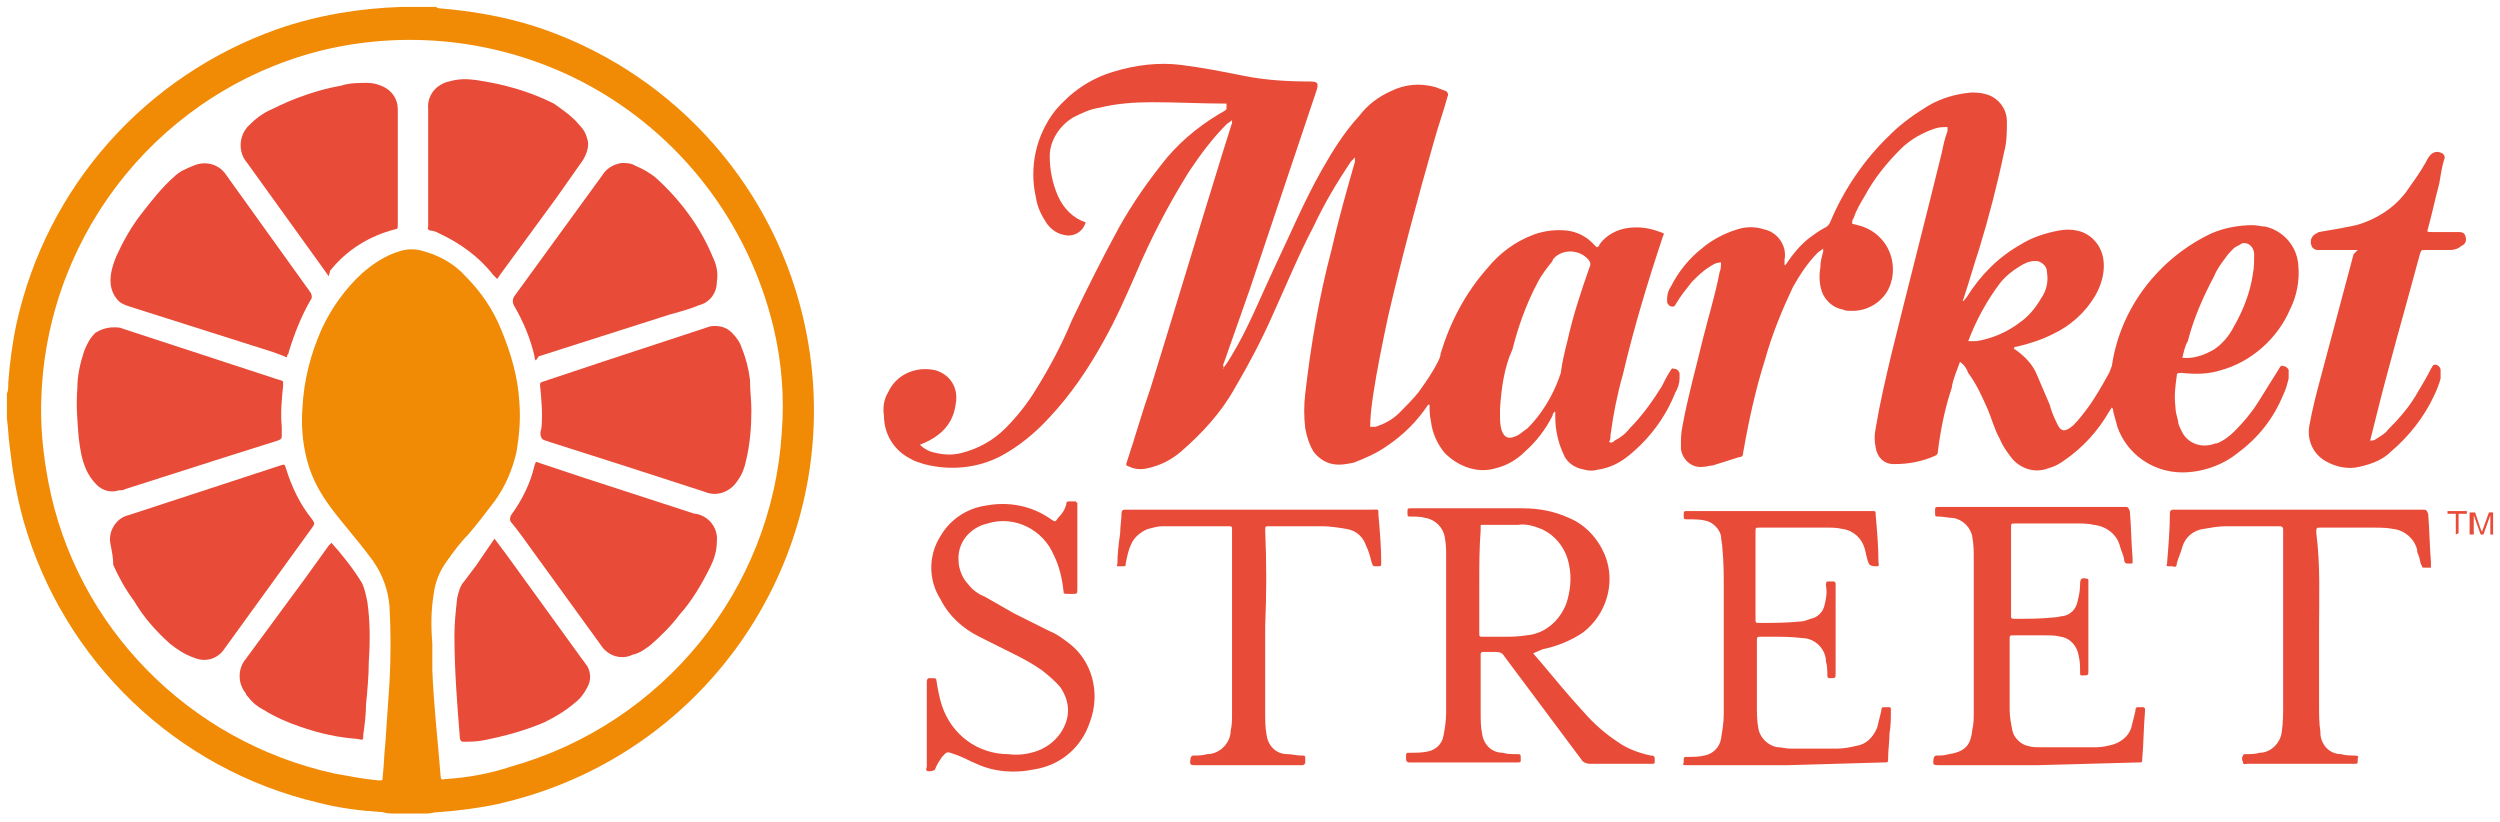 <?xml version="1.0" encoding="utf-8"?>
<!-- Generator: Adobe Illustrator 21.1.0, SVG Export Plug-In . SVG Version: 6.00 Build 0)  -->
<svg version="1.1" id="Layer_1" xmlns="http://www.w3.org/2000/svg" xmlns:xlink="http://www.w3.org/1999/xlink" x="0px" y="0px"
	 viewBox="0 0 181 59.5" style="enable-background:new 0 0 181 59.5;" xml:space="preserve">
<style type="text/css">
	.st0{fill:#F18A05;}
	.st1{fill:#E84B37;}
</style>
<title>Grocery</title>
<path class="st0" d="M31.6,0.5c0,0.1,0.2,0.1,0.2,0.1c2.4,0.2,4.7,0.6,6.9,1.3c9.6,3.1,17,11,19.4,20.9c3.8,15.7-5.8,31.5-21.6,35.3
	c-0.1,0-0.3,0.1-0.4,0.1c-1.4,0.3-2.9,0.5-4.4,0.6c-0.3,0-0.5,0.1-0.8,0.1h-2.3c-0.3,0-0.6,0-0.9-0.1c-1.6-0.1-3.2-0.3-4.7-0.7
	C12.8,55.7,4.6,47.9,1.7,37.7c-0.5-1.8-0.8-3.6-1-5.4c-0.1-0.7-0.1-1.3-0.2-2v-1.8c0.1-0.2,0.1-0.5,0.1-0.8c0.1-1.4,0.3-2.9,0.6-4.3
	c2.2-9.9,9.3-17.9,18.9-21.3c2.9-1,5.9-1.5,9-1.6L31.6,0.5z M31.3,46.6c0,0.6,0,1.3,0,1.9c0.1,2.6,0.4,5.1,0.6,7.7
	c0,0.2,0.1,0.3,0.3,0.2h0.1c1.6-0.1,3.2-0.4,4.7-0.9c11-3.1,18.9-12.8,19.6-24.2c0.2-2.5,0-5.1-0.6-7.6C54.2,16.2,49.3,9.7,42.3,6
	C36.6,3,29.9,2.1,23.5,3.6C11.9,6.4,3.5,16.6,3,28.6c-0.1,2.1,0.1,4.2,0.5,6.3C5.5,45.4,13.7,53.7,24.2,56c1.1,0.2,2.1,0.4,3.2,0.5
	c0.3,0,0.3,0,0.3-0.2c0.1-0.8,0.1-1.6,0.2-2.5c0.1-1.5,0.2-2.9,0.3-4.4c0.1-1.8,0.1-3.7,0-5.5c-0.1-1.2-0.5-2.3-1.2-3.3
	c-0.3-0.4-0.6-0.8-1-1.3c-0.8-1-1.6-1.9-2.3-2.9c-0.7-1-1.2-2-1.5-3.2c-0.3-1.2-0.4-2.4-0.3-3.7c0.1-2,0.6-3.9,1.4-5.7
	c0.7-1.5,1.7-2.9,2.9-4c0.8-0.7,1.7-1.3,2.7-1.6c0.6-0.2,1.2-0.2,1.8,0c1.1,0.3,2.2,0.9,3,1.8c1.1,1.1,2,2.4,2.6,3.9
	c0.7,1.7,1.2,3.4,1.3,5.2c0.1,1.2,0,2.4-0.2,3.6c-0.3,1.3-0.8,2.5-1.6,3.6c-0.6,0.8-1.3,1.7-1.9,2.4c-0.6,0.6-1.1,1.3-1.6,2
	c-0.5,0.7-0.8,1.5-0.9,2.3C31.2,44.2,31.2,45.4,31.3,46.6z"/>
<path class="st1" d="M88.6,26.6c0.4-0.5,0.7-1.1,1-1.6c1-1.8,1.8-3.8,2.7-5.7c1.1-2.3,2.1-4.7,3.4-7c0.8-1.4,1.6-2.7,2.7-3.9
	c0.6-0.8,1.4-1.4,2.3-1.8c1-0.5,2.1-0.6,3.2-0.3c0.3,0.1,0.5,0.2,0.8,0.3c0.1,0.1,0.2,0.2,0.1,0.4c0,0,0,0,0,0
	c-0.3,1.1-0.7,2.2-1,3.3c-1.2,4.2-2.3,8.3-3.3,12.6c-0.4,1.9-0.8,3.8-1.1,5.8c-0.1,0.7-0.2,1.5-0.2,2.2c0.1,0,0.3,0,0.4,0
	c0.6-0.2,1.2-0.5,1.7-1c0.5-0.5,1-1,1.4-1.5c0.5-0.7,1-1.4,1.4-2.2c0.1-0.2,0.2-0.4,0.2-0.6c0.7-2.3,1.8-4.4,3.4-6.2
	c0.9-1.1,2-1.9,3.3-2.4c0.8-0.3,1.7-0.4,2.5-0.3c0.7,0.1,1.3,0.4,1.8,0.9c0.1,0.1,0.2,0.2,0.3,0.3c0.1,0,0.2-0.1,0.2-0.2
	c0.5-0.7,1.3-1.1,2.1-1.2c0.8-0.1,1.5,0,2.3,0.3c0.3,0.1,0.3,0.1,0.2,0.3c-1.1,3.3-2.1,6.6-2.9,10c-0.4,1.4-0.7,2.9-0.9,4.4
	c0,0.2,0,0.3-0.1,0.5c0.2,0.1,0.3,0,0.4-0.1c0.4-0.2,0.8-0.5,1.1-0.9c0.9-0.9,1.6-1.9,2.3-3c0.2-0.4,0.4-0.8,0.6-1.1
	c0.1-0.1,0.1-0.3,0.3-0.2c0.2,0,0.3,0.1,0.4,0.3c0,0.1,0,0.2,0,0.4c0,0.3-0.1,0.7-0.3,1c-0.7,1.8-1.9,3.4-3.4,4.6
	c-0.6,0.5-1.4,0.9-2.2,1c-0.3,0.1-0.7,0.1-1,0c-0.6-0.1-1.1-0.4-1.4-0.9c-0.3-0.6-0.5-1.2-0.6-1.8c-0.1-0.5-0.1-1-0.1-1.5
	c-0.1,0-0.2,0.2-0.2,0.3c-0.5,1-1.2,1.9-2,2.6c-0.6,0.6-1.3,1-2.1,1.2c-1.3,0.4-2.7-0.1-3.7-1.1c-0.5-0.6-0.9-1.4-1-2.3
	c-0.1-0.4-0.1-0.8-0.1-1.2c-0.1,0-0.1,0-0.1,0c-0.8,1.2-1.8,2.2-3,3c-0.7,0.5-1.6,0.9-2.4,1.2c-0.5,0.1-1,0.2-1.5,0.1
	c-0.6-0.1-1.1-0.5-1.4-0.9c-0.3-0.5-0.5-1.1-0.6-1.7c-0.1-0.8-0.1-1.7,0-2.5c0.4-3.5,1-7,1.9-10.4c0.5-2.2,1.1-4.3,1.7-6.4
	c0-0.1,0-0.2,0-0.3c-0.1,0.1-0.2,0.2-0.3,0.3c-1,1.5-1.9,3-2.7,4.7c-1.1,2.1-2,4.3-3,6.5c-0.8,1.8-1.7,3.5-2.7,5.2
	c-1,1.8-2.4,3.3-3.9,4.6c-0.7,0.6-1.5,1-2.4,1.2c-0.4,0.1-0.9,0.1-1.3-0.1c-0.3-0.1-0.3-0.1-0.2-0.4c0.6-1.8,1.1-3.6,1.7-5.3
	c1.8-5.8,3.5-11.5,5.3-17.3l0.6-1.9c0-0.1,0-0.1,0-0.2c-0.1,0.1-0.3,0.2-0.4,0.3c-1,1-1.9,2.2-2.7,3.4c-1.5,2.4-2.8,4.9-3.9,7.5
	c-0.7,1.6-1.4,3.2-2.3,4.8c-1.1,2-2.4,3.9-3.9,5.5c-1,1.1-2.2,2.1-3.5,2.8c-1.7,0.9-3.7,1.1-5.6,0.6c-0.3-0.1-0.7-0.2-1-0.4
	c-1.2-0.6-1.9-1.8-1.9-3.1c-0.1-0.6,0-1.2,0.3-1.7c0.6-1.3,2-1.9,3.4-1.6c1.1,0.3,1.7,1.3,1.5,2.4c-0.1,0.9-0.5,1.7-1.3,2.3
	c-0.4,0.3-0.8,0.5-1.3,0.7c0.2,0.2,0.5,0.4,0.8,0.5c0.7,0.2,1.4,0.3,2.2,0.1c1.2-0.3,2.3-0.9,3.2-1.8c0.8-0.8,1.6-1.8,2.2-2.8
	c1-1.6,1.9-3.3,2.6-5c1.1-2.3,2.2-4.5,3.4-6.7c1-1.8,2.2-3.5,3.5-5.1c1.2-1.4,2.6-2.5,4.2-3.4l0.1-0.1V7.5c-1.8,0-3.6-0.1-5.4-0.1
	c-1.3,0-2.6,0.1-3.8,0.4c-0.7,0.1-1.3,0.4-1.9,0.7c-1,0.6-1.7,1.7-1.7,2.8c0,1,0.2,2,0.6,2.9c0.4,0.9,1.1,1.6,2,1.9
	c-0.2,0.7-0.9,1.1-1.6,0.9c-0.5-0.1-0.9-0.4-1.2-0.8c-0.4-0.6-0.7-1.2-0.8-1.9c-0.5-2.2,0-4.5,1.4-6.3c1.1-1.3,2.5-2.3,4.2-2.8
	c1.6-0.5,3.3-0.7,4.9-0.5c1.6,0.2,3.1,0.5,4.6,0.8c1.5,0.3,3.1,0.4,4.7,0.4c0.6,0,0.7,0.1,0.5,0.7l-4.8,14.3l-1.9,5.4
	C88.6,26.3,88.5,26.4,88.6,26.6c-0.1,0.1-0.1,0.1-0.1,0.1C88.6,26.7,88.6,26.6,88.6,26.6z M108.6,29.6c0,0.1,0,0.3,0,0.4
	c0,0.4,0,0.7,0.1,1.1c0.2,0.6,0.5,0.7,1,0.5c0.3-0.1,0.6-0.4,0.9-0.6c1-1,1.8-2.3,2.3-3.7c0-0.1,0.1-0.2,0.1-0.3
	c0.1-0.8,0.3-1.6,0.5-2.4c0.4-1.8,1-3.6,1.6-5.3c0.1-0.2,0-0.4-0.1-0.5c-0.6-0.7-1.7-0.8-2.4-0.2c-0.1,0.1-0.2,0.2-0.2,0.3
	c-0.4,0.5-0.8,1-1.1,1.6c-0.8,1.5-1.4,3.2-1.8,4.8C108.9,26.6,108.7,28.1,108.6,29.6L108.6,29.6z"/>
<path class="st1" d="M141.9,26.2c-0.2,0.6-0.5,1.2-0.6,1.9c-0.5,1.5-0.8,3-1,4.6c0,0.1,0,0.2-0.2,0.3c-0.9,0.4-1.9,0.6-2.9,0.6h-0.1
	c-0.7,0-1.2-0.5-1.3-1.2c-0.1-0.5-0.1-0.9,0-1.4c0.3-1.8,0.7-3.5,1.1-5.2c1.2-4.9,2.5-9.9,3.7-14.8c0.1-0.5,0.2-1,0.4-1.5
	c0-0.1,0-0.2,0-0.3c-0.3,0-0.6,0-0.9,0.1c-0.9,0.3-1.8,0.8-2.5,1.5c-1,1-1.9,2.1-2.6,3.4c-0.3,0.5-0.6,1-0.8,1.6
	c-0.1,0.1-0.1,0.2-0.1,0.4l0.4,0.1c1.7,0.4,2.8,2,2.5,3.8c0,0.1-0.1,0.3-0.1,0.4c-0.4,1.3-1.7,2.1-3,2c-0.2,0-0.3,0-0.5-0.1
	c-0.7-0.1-1.3-0.7-1.5-1.3c-0.2-0.6-0.2-1.2-0.1-1.8c0-0.4,0.1-0.7,0.2-1.1c0-0.1,0-0.1,0-0.2c-0.1,0.1-0.3,0.2-0.4,0.3
	c-0.7,0.7-1.3,1.6-1.8,2.5c-0.8,1.7-1.5,3.4-2,5.2c-0.7,2.2-1.2,4.5-1.6,6.8c0,0.2-0.1,0.3-0.3,0.3c-0.6,0.2-1.3,0.4-1.9,0.6
	c-0.2,0-0.5,0.1-0.7,0.1c-0.8,0.1-1.5-0.5-1.6-1.3c0-0.1,0-0.1,0-0.2c0-0.5,0-0.9,0.1-1.4c0.4-2.2,1-4.3,1.5-6.4
	c0.4-1.6,0.9-3.2,1.2-4.8c0.1-0.2,0.1-0.5,0.1-0.7c-0.3,0-0.5,0.1-0.8,0.3c-0.5,0.3-0.9,0.7-1.3,1.1c-0.4,0.5-0.8,1-1.1,1.5
	c-0.1,0.1-0.1,0.3-0.3,0.3c-0.2,0-0.3-0.1-0.4-0.3c0-0.1,0-0.2,0-0.3c0-0.3,0.1-0.6,0.3-0.9c0.5-1,1.3-2,2.2-2.7
	c0.7-0.6,1.6-1.1,2.6-1.4c0.6-0.2,1.3-0.2,1.9,0c1,0.2,1.7,1.2,1.5,2.2c0,0.1,0,0.3,0,0.4c0.1,0,0.2-0.2,0.2-0.2
	c0.4-0.6,0.9-1.2,1.5-1.7c0.4-0.3,0.8-0.6,1.2-0.8c0.2-0.1,0.3-0.2,0.4-0.4c1-2.4,2.5-4.6,4.4-6.4c0.8-0.8,1.8-1.5,2.8-2.1
	c0.9-0.5,1.9-0.8,3-0.9c0.3,0,0.7,0,1,0.1c0.9,0.2,1.6,1,1.6,2c0,0.7,0,1.5-0.2,2.2c-0.5,2.4-1.1,4.7-1.8,7
	c-0.4,1.2-0.7,2.3-1.1,3.5c0,0.1-0.1,0.2-0.1,0.3c0.1,0,0.2-0.2,0.3-0.3c1-1.6,2.3-2.9,3.9-3.8c0.8-0.5,1.7-0.8,2.7-1
	c0.5-0.1,1-0.1,1.4,0c1,0.2,1.8,1.1,1.9,2.2c0.1,0.9-0.2,1.8-0.6,2.5c-0.7,1.2-1.8,2.2-3.1,2.8c-0.8,0.4-1.7,0.7-2.6,0.9
	c-0.1,0-0.1,0-0.2,0.1c0,0,0,0.1,0.1,0.1c0.7,0.5,1.3,1.1,1.6,1.9c0.3,0.7,0.6,1.4,0.9,2.1c0.1,0.4,0.3,0.9,0.5,1.3
	c0.3,0.7,0.6,0.7,1.2,0.2c0.4-0.4,0.7-0.8,1-1.2c0.6-0.8,1.1-1.7,1.6-2.6c0.1-0.2,0.1-0.3,0.2-0.5c0.6-4.2,3.4-7.8,7.2-9.6
	c0.9-0.4,2-0.6,3-0.6c0.3,0,0.6,0.1,0.9,0.1c1.3,0.3,2.3,1.4,2.4,2.8c0.1,1.1-0.1,2.2-0.6,3.2c-0.9,2.1-2.8,3.8-5,4.4
	c-0.9,0.3-1.9,0.3-2.8,0.2h-0.1c-0.2,0-0.3,0-0.3,0.2c-0.1,0.7-0.2,1.5-0.1,2.2c0,0.4,0.1,0.7,0.2,1.1c0,0.2,0.1,0.4,0.2,0.6
	c0.4,1,1.5,1.4,2.5,1c0,0,0.1,0,0.1,0c0.5-0.2,0.9-0.5,1.3-0.9c0.6-0.6,1.2-1.3,1.7-2.1c0.5-0.8,1-1.6,1.5-2.4
	c0.1-0.1,0.1-0.3,0.3-0.2c0.2,0,0.4,0.2,0.4,0.3c0,0.2,0,0.4,0,0.6c-0.1,0.4-0.2,0.8-0.4,1.2c-0.7,1.7-1.8,3.1-3.3,4.2
	c-1.1,0.9-2.6,1.4-4,1.4c-2.1,0-4-1.3-4.7-3.3c-0.1-0.4-0.2-0.7-0.3-1.1c0-0.1,0-0.2-0.1-0.3l-0.2,0.3c-0.8,1.4-1.9,2.6-3.2,3.5
	c-0.4,0.3-0.8,0.5-1.2,0.6c-1,0.4-2.1,0-2.7-0.8c-0.3-0.4-0.6-0.8-0.8-1.3c-0.4-0.7-0.6-1.5-0.9-2.2c-0.4-0.9-0.8-1.8-1.4-2.6
	C142.4,26.7,142.2,26.4,141.9,26.2z M158,25.9c0.8,0.1,1.6-0.2,2.3-0.6c0.6-0.4,1.1-1,1.4-1.6c0.7-1.2,1.2-2.5,1.4-3.8
	c0.1-0.5,0.1-1,0.1-1.5c0-0.4-0.3-0.8-0.7-0.8c-0.1,0-0.2,0-0.3,0.1c-0.2,0.1-0.4,0.2-0.5,0.3c-0.2,0.2-0.4,0.4-0.6,0.7
	c-0.3,0.4-0.6,0.8-0.8,1.3c-0.8,1.5-1.5,3.1-1.9,4.7C158.2,25,158.1,25.5,158,25.9L158,25.9z M142.5,24.7c0.1,0,0.1,0,0.2,0h0.4
	c1.2-0.2,2.3-0.7,3.2-1.4c0.7-0.5,1.2-1.2,1.6-1.9c0.3-0.5,0.4-1.1,0.3-1.7c0-0.4-0.3-0.7-0.7-0.8c-0.1,0-0.1,0-0.2,0
	c-0.4,0-0.8,0.2-1.1,0.4c-0.5,0.3-1,0.7-1.4,1.2C143.9,21.7,143.1,23.1,142.5,24.7C142.5,24.7,142.5,24.7,142.5,24.7L142.5,24.7z
	 M142.4,21.9C142.4,21.9,142.4,21.9,142.4,21.9L142.4,21.9C142.4,21.8,142.4,21.8,142.4,21.9C142.4,21.9,142.4,21.9,142.4,21.9
	L142.4,21.9z"/>
<path class="st1" d="M111,47.3l0.6,0.7c1,1.2,2,2.4,3.1,3.6c0.7,0.8,1.5,1.5,2.4,2.1c0.7,0.5,1.5,0.8,2.4,1c0.3,0,0.3,0.1,0.3,0.3
	c0,0.1,0,0.1,0,0.2s-0.1,0.1-0.2,0.1h-0.2c-1.4,0-2.9,0-4.3,0c-0.2,0-0.5-0.1-0.6-0.3l-5.6-7.5c-0.1-0.2-0.3-0.3-0.6-0.3
	c-0.3,0-0.6,0-0.9,0c-0.2,0-0.2,0.1-0.2,0.2c0,0,0,0.1,0,0.1c0,1.4,0,2.7,0,4.1c0,0.5,0,1,0.1,1.5c0.1,0.8,0.7,1.4,1.5,1.4
	c0.3,0.1,0.7,0.1,1,0.1c0.3,0,0.3,0,0.3,0.3c0,0.1,0,0.1,0,0.2s-0.1,0.1-0.2,0.1h-7.9c-0.1,0-0.2-0.1-0.2-0.2s0-0.1,0-0.2
	c0-0.3,0-0.3,0.3-0.3c0.4,0,0.9,0,1.3-0.1c0.5-0.1,1-0.5,1.1-1.1c0.1-0.5,0.2-1.1,0.2-1.7c0-3.8,0-7.6,0-11.3c0-0.5,0-0.9-0.1-1.4
	c-0.1-0.7-0.7-1.3-1.4-1.4c-0.3-0.1-0.7-0.1-1-0.1c-0.3,0-0.3,0-0.3-0.3s0-0.3,0.3-0.3h8c1.2,0,2.3,0.2,3.4,0.7
	c1.2,0.5,2.1,1.5,2.6,2.7c0.8,2,0.1,4.3-1.6,5.6c-0.9,0.6-1.9,1-2.9,1.2L111,47.3z M107.1,42.1c0,1.2,0,2.5,0,3.7
	c0,0.3,0,0.3,0.3,0.3h1.4c0.6,0,1.1,0,1.7-0.1c1.3-0.1,2.4-1,2.9-2.3c0.3-0.9,0.4-1.9,0.2-2.8c-0.2-1.1-0.9-2.1-2-2.6
	c-0.5-0.2-1.1-0.4-1.7-0.3h-2.6c-0.1,0-0.1,0-0.1,0.1c0,0,0,0,0,0c0,0.1,0,0.2,0,0.3C107.1,39.7,107.1,40.9,107.1,42.1L107.1,42.1z"
	/>
<path class="st1" d="M170.7,18.1h-2.9c-0.2,0-0.3-0.1-0.4-0.2c-0.2-0.4-0.1-0.8,0.3-1c0.1,0,0.1-0.1,0.2-0.1
	c0.6-0.1,1.1-0.2,1.7-0.3l1-0.2c1.4-0.4,2.7-1.2,3.6-2.4c0.5-0.7,1-1.4,1.4-2.1c0.1-0.2,0.2-0.4,0.3-0.5c0.2-0.3,0.6-0.4,0.9-0.2
	c0.1,0,0.2,0.2,0.2,0.3c0,0,0,0,0,0c-0.2,0.6-0.3,1.3-0.4,1.9c-0.3,1.1-0.5,2.1-0.8,3.2c-0.1,0.3-0.1,0.3,0.3,0.3h1.8
	c0.3,0,0.5,0,0.6,0.3c0.1,0.3,0,0.6-0.3,0.7c-0.2,0.2-0.5,0.3-0.8,0.3h-1.8c-0.3,0-0.3,0-0.4,0.3c-1.1,4.1-2.3,8.2-3.3,12.3
	c-0.1,0.4-0.2,0.8-0.3,1.2c0.1,0,0.3,0,0.4-0.1c0.3-0.2,0.7-0.4,0.9-0.7c0.8-0.8,1.6-1.7,2.2-2.8c0.3-0.5,0.6-1,0.9-1.6
	c0.1-0.1,0.1-0.3,0.3-0.3c0.2,0,0.4,0.2,0.4,0.4c0,0.2,0,0.4,0,0.6c-0.1,0.4-0.3,0.9-0.5,1.3c-0.7,1.5-1.8,2.9-3.1,4
	c-0.6,0.6-1.4,0.9-2.3,1.1c-0.8,0.2-1.7,0-2.4-0.4c-0.9-0.5-1.4-1.5-1.2-2.6c0.2-1.1,0.5-2.3,0.8-3.4c0.8-3,1.6-6,2.4-9L170.7,18.1z
	"/>
<path class="st1" d="M129.4,55.4h-7.3c-0.2,0-0.3,0-0.2-0.2c0,0,0-0.1,0-0.1c0-0.3,0-0.3,0.3-0.3c0.4,0,0.8,0,1.2-0.1
	c0.6-0.1,1.1-0.6,1.2-1.2c0.1-0.6,0.2-1.2,0.2-1.8c0-3,0-6,0-9.1c0-1,0-1.9-0.1-2.9c0-0.3-0.1-0.6-0.1-0.9c-0.1-0.5-0.6-1-1.1-1.1
	c-0.4-0.1-0.8-0.1-1.3-0.1c-0.3,0-0.3,0-0.3-0.3s0-0.3,0.3-0.3h13.3c0.3,0,0.3,0,0.3,0.3c0.1,1.1,0.2,2.3,0.2,3.4
	c0,0.1,0.1,0.3-0.1,0.3s-0.5,0-0.6-0.2s-0.2-0.7-0.3-1.1c-0.2-0.7-0.8-1.3-1.6-1.4c-0.4-0.1-0.8-0.1-1.1-0.1h-4.9
	c-0.3,0-0.3,0-0.3,0.3c0,2.1,0,4.2,0,6.3c0,0.3,0,0.3,0.3,0.3c1,0,1.9,0,2.9-0.1c0.3,0,0.5-0.1,0.8-0.2c0.5-0.1,0.9-0.5,1-1
	c0.1-0.4,0.2-0.9,0.1-1.4c0-0.1,0-0.3,0.1-0.3c0.2,0,0.4,0,0.5,0c0,0,0.1,0.1,0.1,0.1s0,0.2,0,0.3c0,2.1,0,4.1,0,6.2
	c0,0.4,0,0.4-0.4,0.4c-0.2,0-0.2-0.1-0.2-0.2c0-0.3,0-0.7-0.1-1c0-0.9-0.8-1.7-1.7-1.7c0,0,0,0,0,0c-0.8-0.1-1.5-0.1-2.3-0.1h-0.8
	c-0.1,0-0.2,0-0.2,0.2s0,0.1,0,0.2c0,1.5,0,3.1,0,4.6c0,0.5,0,1.1,0.1,1.6c0.1,0.7,0.7,1.3,1.4,1.4c0.3,0,0.6,0.1,0.9,0.1h3.4
	c0.5,0,1-0.1,1.4-0.2c0.7-0.1,1.2-0.6,1.5-1.3c0.1-0.4,0.2-0.8,0.3-1.2c0-0.1,0-0.2,0.1-0.3c0.2,0,0.3,0,0.5,0
	c0.1,0,0.1,0.1,0.1,0.2c0,0.6,0,1.1-0.1,1.7c0,0.6-0.1,1.2-0.1,1.8c0,0.3,0,0.3-0.3,0.3L129.4,55.4L129.4,55.4z"/>
<path class="st1" d="M147.5,55.4h-7.1c-0.4,0-0.5,0-0.4-0.5c0-0.1,0.1-0.2,0.2-0.2c0.3,0,0.6,0,0.9-0.1c1.4-0.2,1.6-0.9,1.7-1.8
	c0.1-0.4,0.1-0.8,0.1-1.3c0-3.7,0-7.3,0-11c0-0.5,0-1.1-0.1-1.6c-0.1-0.7-0.7-1.3-1.4-1.4c-0.3,0-0.7-0.1-1-0.1
	c-0.3,0-0.3,0-0.3-0.3c0-0.1,0-0.1,0-0.2s0-0.2,0.2-0.2h13.6c0.2,0,0.2,0.1,0.3,0.3c0.1,1.1,0.1,2.3,0.2,3.4c0,0.1,0,0.2,0,0.3
	s0,0.1-0.1,0.1h-0.3c-0.1,0-0.2-0.1-0.2-0.2s-0.1-0.5-0.2-0.7l-0.1-0.3c-0.2-0.9-1-1.5-1.9-1.6c-0.4-0.1-0.8-0.1-1.2-0.1h-4.5
	c-0.3,0-0.3,0-0.3,0.3c0,2.1,0,4.2,0,6.3c0,0.3,0,0.3,0.3,0.3c0.9,0,1.9,0,2.8-0.1c0.3,0,0.5-0.1,0.7-0.1c0.5-0.1,0.9-0.5,1-1
	c0.1-0.4,0.2-0.8,0.2-1.3c0-0.4,0.1-0.5,0.5-0.4c0.1,0,0.1,0.1,0.1,0.1s0,0.2,0,0.3c0,2.1,0,4.2,0,6.2c0,0.4,0,0.4-0.4,0.4
	c-0.2,0-0.2,0-0.2-0.2c0-0.4,0-0.8-0.1-1.2c-0.1-0.7-0.6-1.3-1.3-1.4c-0.4-0.1-0.7-0.1-1.1-0.1h-2.3c-0.3,0-0.3,0-0.3,0.3
	c0,1.7,0,3.4,0,5.1c0,0.5,0.1,1,0.2,1.5c0.1,0.5,0.6,1,1.1,1.1c0.3,0.1,0.6,0.1,0.9,0.1c1.4,0,2.8,0,4.1,0c0.4,0,0.8-0.1,1.2-0.2
	c0.6-0.2,1.1-0.6,1.3-1.2c0.1-0.4,0.2-0.8,0.3-1.2c0-0.1,0-0.2,0.1-0.3c0.2,0,0.3,0,0.5,0c0,0,0.1,0.1,0.1,0.1s0,0.1,0,0.2
	c-0.1,1.1-0.1,2.3-0.2,3.4c0,0.3,0,0.3-0.3,0.3L147.5,55.4L147.5,55.4z"/>
<path class="st1" d="M67.1,52.5c0-1,0-2,0-3.1c0-0.1,0-0.2,0.1-0.3c0.2,0,0.3,0,0.5,0c0.1,0.1,0.1,0.1,0.1,0.2
	c0.1,0.6,0.2,1.2,0.4,1.8c0.7,2.1,2.6,3.5,4.8,3.5c0.7,0.1,1.4,0,2-0.2c1.2-0.4,2.1-1.4,2.3-2.6c0.1-0.7-0.1-1.4-0.5-2
	c-0.4-0.5-0.9-0.9-1.4-1.3c-0.6-0.4-1.1-0.7-1.7-1l-2.8-1.4c-1.2-0.6-2.2-1.5-2.8-2.7c-0.9-1.4-0.9-3.2,0-4.6c0.7-1.2,1.9-2,3.3-2.2
	c1.6-0.3,3.3,0,4.7,1c0.3,0.2,0.3,0.2,0.5-0.1c0.3-0.3,0.5-0.6,0.6-1c0-0.1,0-0.2,0.2-0.2c0.2,0,0.3,0,0.5,0c0,0,0,0.1,0.1,0.1
	c0,0.1,0,0.2,0,0.3c0,2,0,4,0,5.9c0,0.4,0,0.4-0.4,0.4C77,43,77,43,77,42.8c-0.1-0.9-0.3-1.8-0.7-2.6c-0.8-1.9-2.9-2.9-4.8-2.3
	c-1.3,0.3-2.2,1.4-2.1,2.7c0,0.6,0.3,1.3,0.7,1.7c0.3,0.4,0.7,0.7,1.2,0.9c0.7,0.4,1.4,0.8,2.1,1.2l2.6,1.3c0.5,0.2,0.9,0.5,1.3,0.8
	c1.8,1.3,2.4,3.7,1.6,5.8c-0.6,1.8-2.1,3.1-4,3.4c-1.4,0.3-2.9,0.2-4.2-0.4c-0.5-0.2-1-0.5-1.6-0.7c-0.6-0.2-0.5-0.2-0.9,0.2
	c-0.2,0.3-0.4,0.6-0.5,0.9c0,0.1-0.5,0.2-0.6,0.1c-0.1-0.1,0-0.2,0-0.3C67.1,54.5,67.1,53.5,67.1,52.5z"/>
<path class="st1" d="M91.6,45.3c0,2.1,0,4.2,0,6.3c0,0.5,0,1.1,0.1,1.6c0.1,0.8,0.7,1.4,1.5,1.4c0.3,0,0.7,0.1,1,0.1
	c0.3,0,0.3,0,0.3,0.3c0,0.1,0,0.1,0,0.2s-0.1,0.2-0.2,0.2h-7.7c-0.4,0-0.5,0-0.4-0.5c0-0.1,0.1-0.2,0.2-0.2c0.3,0,0.7,0,1-0.1
	c0.9,0,1.7-0.8,1.7-1.7c0,0,0,0,0,0c0.1-0.4,0.1-0.8,0.1-1.3c0-4.4,0-8.8,0-13.2c0-0.3,0-0.3-0.3-0.3c-1.6,0-3.1,0-4.7,0
	c-0.4,0-0.7,0.1-1.1,0.2c-0.5,0.2-1,0.6-1.2,1.1c-0.2,0.4-0.3,0.9-0.4,1.4c0,0.1,0,0.2-0.1,0.2c-0.2,0-0.4,0-0.5,0
	c-0.1,0,0-0.1,0-0.2c0-0.7,0.1-1.5,0.2-2.2c0-0.5,0.1-1,0.1-1.5c0-0.1,0.1-0.2,0.2-0.2h18c0.4,0,0.4-0.1,0.4,0.4
	c0.1,1.1,0.2,2.3,0.2,3.4c0,0.3,0,0.3-0.3,0.3s-0.3,0-0.4-0.3c-0.1-0.4-0.2-0.8-0.4-1.2c-0.2-0.6-0.7-1.1-1.4-1.2
	c-0.6-0.1-1.2-0.2-1.8-0.2c-1.3,0-2.5,0-3.8,0c-0.3,0-0.3,0-0.3,0.3C91.7,40.7,91.7,43,91.6,45.3L91.6,45.3z"/>
<path class="st1" d="M167.9,45.5c0,1.9,0,3.8,0,5.6c0,0.6,0,1.3,0.1,1.9c0,0.1,0,0.1,0,0.2c0.1,0.8,0.7,1.4,1.5,1.4
	c0.3,0.1,0.7,0.1,1,0.1c0.2,0,0.3,0.1,0.2,0.2c0,0,0,0.1,0,0.1c0,0.3,0,0.3-0.3,0.3h-7.7c-0.1,0-0.3,0.1-0.3-0.1
	c-0.1-0.2-0.1-0.4,0-0.5c0-0.1,0.1-0.1,0.2-0.1c0.3,0,0.7,0,1-0.1c0.8,0,1.5-0.7,1.6-1.5c0.1-0.7,0.1-1.3,0.1-2c0-4.2,0-8.3,0-12.5
	c0-0.1,0-0.1,0-0.2s-0.1-0.2-0.2-0.2h-0.1c-1.3,0-2.5,0-3.8,0c-0.6,0-1.1,0.1-1.7,0.2c-0.7,0.1-1.3,0.6-1.5,1.3
	c-0.1,0.4-0.3,0.8-0.4,1.2c0,0.2-0.1,0.3-0.3,0.2h-0.2c-0.2,0-0.3,0-0.2-0.2c0,0,0,0,0-0.1c0.1-1.2,0.2-2.4,0.2-3.6
	c0-0.1,0.1-0.2,0.2-0.2h18.2c0.2,0,0.2,0.1,0.3,0.3c0.1,1.2,0.1,2.3,0.2,3.5c0,0.1,0,0.2,0,0.3s0,0.1,0,0.1s-0.3,0-0.5,0
	s-0.1-0.1-0.2-0.2c-0.1-0.2-0.1-0.5-0.2-0.7s-0.1-0.3-0.1-0.4c-0.2-0.8-0.9-1.4-1.7-1.5c-0.5-0.1-1-0.1-1.5-0.1h-3.8
	c-0.3,0-0.3,0-0.3,0.4C168,40.9,167.9,43.2,167.9,45.5z"/>
<path class="st1" d="M54.4,29.7c0,1.2-0.1,2.5-0.4,3.7c-0.1,0.5-0.3,1-0.6,1.4c-0.5,0.8-1.5,1.2-2.4,0.8c-3.7-1.2-7.4-2.4-11.2-3.6
	c-0.2-0.1-0.5-0.1-0.6-0.3c-0.1-0.2-0.1-0.4,0-0.7c0.1-1,0-2.1-0.1-3.1c0-0.2,0-0.2,0.3-0.3l4.2-1.4l7.3-2.4
	c0.3-0.1,0.5-0.2,0.8-0.2c0.5,0,0.9,0.1,1.3,0.5c0.3,0.3,0.6,0.7,0.7,1.1c0.3,0.7,0.5,1.5,0.6,2.3C54.3,28.3,54.4,29,54.4,29.7z"/>
<path class="st1" d="M8.2,23.7c0.3,0,0.5,0,0.7,0.1l11.3,3.7c0.3,0.1,0.3,0,0.3,0.4c-0.1,1-0.2,2-0.1,3c0,0.2,0,0.4,0,0.6
	s0,0.3-0.3,0.4l-3.8,1.2l-7.2,2.3c-0.2,0.1-0.3,0.1-0.5,0.1c-0.6,0.2-1.2,0-1.6-0.4c-0.3-0.3-0.6-0.7-0.8-1.2
	c-0.3-0.7-0.4-1.4-0.5-2.2c-0.1-1.2-0.2-2.4-0.1-3.6c0-0.9,0.2-1.8,0.5-2.7c0.2-0.5,0.4-0.9,0.8-1.3C7.2,23.9,7.7,23.7,8.2,23.7z"/>
<path class="st1" d="M38.8,26.1c-0.1-0.1-0.1-0.2-0.1-0.3c-0.3-1.3-0.8-2.5-1.5-3.7c-0.1-0.2-0.1-0.4,0-0.6c2.1-2.9,4.3-5.9,6.4-8.8
	c0.3-0.5,0.8-0.8,1.4-0.9c0.3,0,0.7,0,1,0.2c0.5,0.2,1,0.5,1.4,0.8c1.8,1.6,3.3,3.6,4.2,5.8c0.3,0.6,0.4,1.2,0.3,1.8
	c0,0.8-0.5,1.5-1.3,1.7c-0.7,0.3-1.5,0.5-2.2,0.7l-9.4,3L38.8,26.1z"/>
<path class="st1" d="M51.9,39.2c0,0.7-0.2,1.3-0.5,1.9c-0.6,1.2-1.3,2.4-2.2,3.4c-0.6,0.8-1.3,1.5-2.1,2.2c-0.4,0.3-0.8,0.6-1.3,0.7
	c-0.8,0.4-1.8,0.1-2.3-0.7l-5-6.9c-0.5-0.7-1-1.4-1.5-2c-0.1-0.1-0.1-0.3,0-0.5c0.8-1.1,1.4-2.3,1.7-3.6c0.1-0.3,0.1-0.3,0.3-0.2
	l3.3,1.1l8,2.6h0.1C51.4,37.4,52,38.3,51.9,39.2z"/>
<path class="st1" d="M8,20.3c0-0.6,0.2-1.2,0.4-1.7c0.5-1.1,1.1-2.2,1.9-3.2c0.7-0.9,1.4-1.8,2.3-2.6c0.4-0.4,0.9-0.6,1.4-0.8
	c0.9-0.4,1.9-0.1,2.4,0.7l6.1,8.5c0.1,0.2,0.1,0.4,0,0.5c-0.7,1.2-1.2,2.5-1.6,3.8c0,0.1,0,0.1-0.1,0.2c0,0.2-0.1,0.2-0.2,0.1
	l-0.8-0.3L9.4,22.2c-0.3-0.1-0.6-0.2-0.8-0.4C8.2,21.4,8,20.9,8,20.3z"/>
<path class="st1" d="M8,39.4c-0.2-0.9,0.4-1.9,1.3-2.1l11-3.6c0.3-0.1,0.3-0.1,0.4,0.2c0.4,1.3,1,2.6,1.9,3.7c0.2,0.3,0.2,0.3,0,0.6
	l-6.3,8.7c-0.5,0.8-1.4,1.1-2.3,0.7c-0.6-0.2-1.2-0.6-1.7-1c-1-0.9-1.9-1.9-2.6-3.1c-0.6-0.8-1.1-1.7-1.5-2.6
	C8.2,40.4,8.1,39.9,8,39.4z"/>
<path class="st1" d="M36,20.2c-0.1-0.1-0.2-0.2-0.3-0.3c-1-1.3-2.4-2.3-3.9-3c-0.2-0.1-0.4-0.2-0.6-0.2c-0.1,0-0.3-0.1-0.2-0.3
	c0,0,0,0,0-0.1c0-0.2,0-0.3,0-0.5c0-2.6,0-5.3,0-7.9c-0.1-1,0.6-1.8,1.5-2c0.7-0.2,1.3-0.2,2-0.1c2,0.3,3.8,0.8,5.6,1.7
	C40.8,8,41.4,8.4,41.9,9c0.3,0.3,0.5,0.6,0.6,1c0.2,0.5,0,1.1-0.3,1.6l-1.9,2.7l-4.1,5.6L36,20.2z"/>
<path class="st1" d="M23.8,20l-0.5-0.7l-5.4-7.5l0,0c-0.7-0.8-0.6-2,0.1-2.7c0,0,0,0,0,0c0.5-0.5,1-0.9,1.7-1.2
	c1.6-0.8,3.3-1.4,5-1.7C25.3,6,26,6,26.6,6c0.4,0,0.8,0.1,1.2,0.3c0.6,0.3,1,0.9,1,1.6c0,2.8,0,5.6,0,8.4c0,0.2,0,0.3-0.2,0.3
	c-1.9,0.5-3.5,1.5-4.7,3L23.8,20z"/>
<path class="st1" d="M35.8,39l0.9,1.2l5.5,7.6c0.1,0.1,0.2,0.3,0.3,0.4c0.3,0.5,0.3,1.1,0,1.6c-0.2,0.4-0.5,0.8-0.9,1.1
	c-0.7,0.6-1.4,1-2.2,1.4c-1.4,0.6-2.9,1-4.4,1.3c-0.5,0.1-1,0.1-1.4,0.1c-0.2,0-0.2,0-0.3-0.2c-0.2-2.5-0.4-5-0.4-7.5
	c0-0.9,0.1-1.8,0.2-2.7c0.1-0.4,0.2-0.9,0.5-1.2c0.3-0.4,0.6-0.8,0.9-1.2L35.8,39z"/>
<path class="st1" d="M24,39.3c0.8,0.9,1.6,1.9,2.2,2.9c0.2,0.4,0.3,0.9,0.4,1.4c0.2,1.4,0.2,2.9,0.1,4.3c0,1-0.1,2.1-0.2,3.1
	c0,0.7-0.1,1.5-0.2,2.2c0,0.4,0,0.4-0.4,0.3c-1.4-0.1-2.8-0.4-4.2-0.9c-0.9-0.3-1.8-0.7-2.6-1.2c-0.4-0.2-0.8-0.5-1.1-0.9
	c-0.1-0.1-0.2-0.2-0.2-0.3c-0.6-0.7-0.6-1.8,0-2.5L22,42l1.8-2.5C23.8,39.5,23.9,39.4,24,39.3z"/>
<path class="st1" d="M177.8,38.7v-1.5h-0.6V37h1.4v0.2h-0.6v1.4L177.8,38.7z"/>
<path class="st1" d="M178.8,38.7v-1.6h0.4l0.4,1.2l0.1,0.2l0.1-0.3l0.4-1.1h0.3v1.6h-0.2v-1.4l-0.5,1.4h-0.2l-0.5-1.4v1.4
	L178.8,38.7z"/>
</svg>
